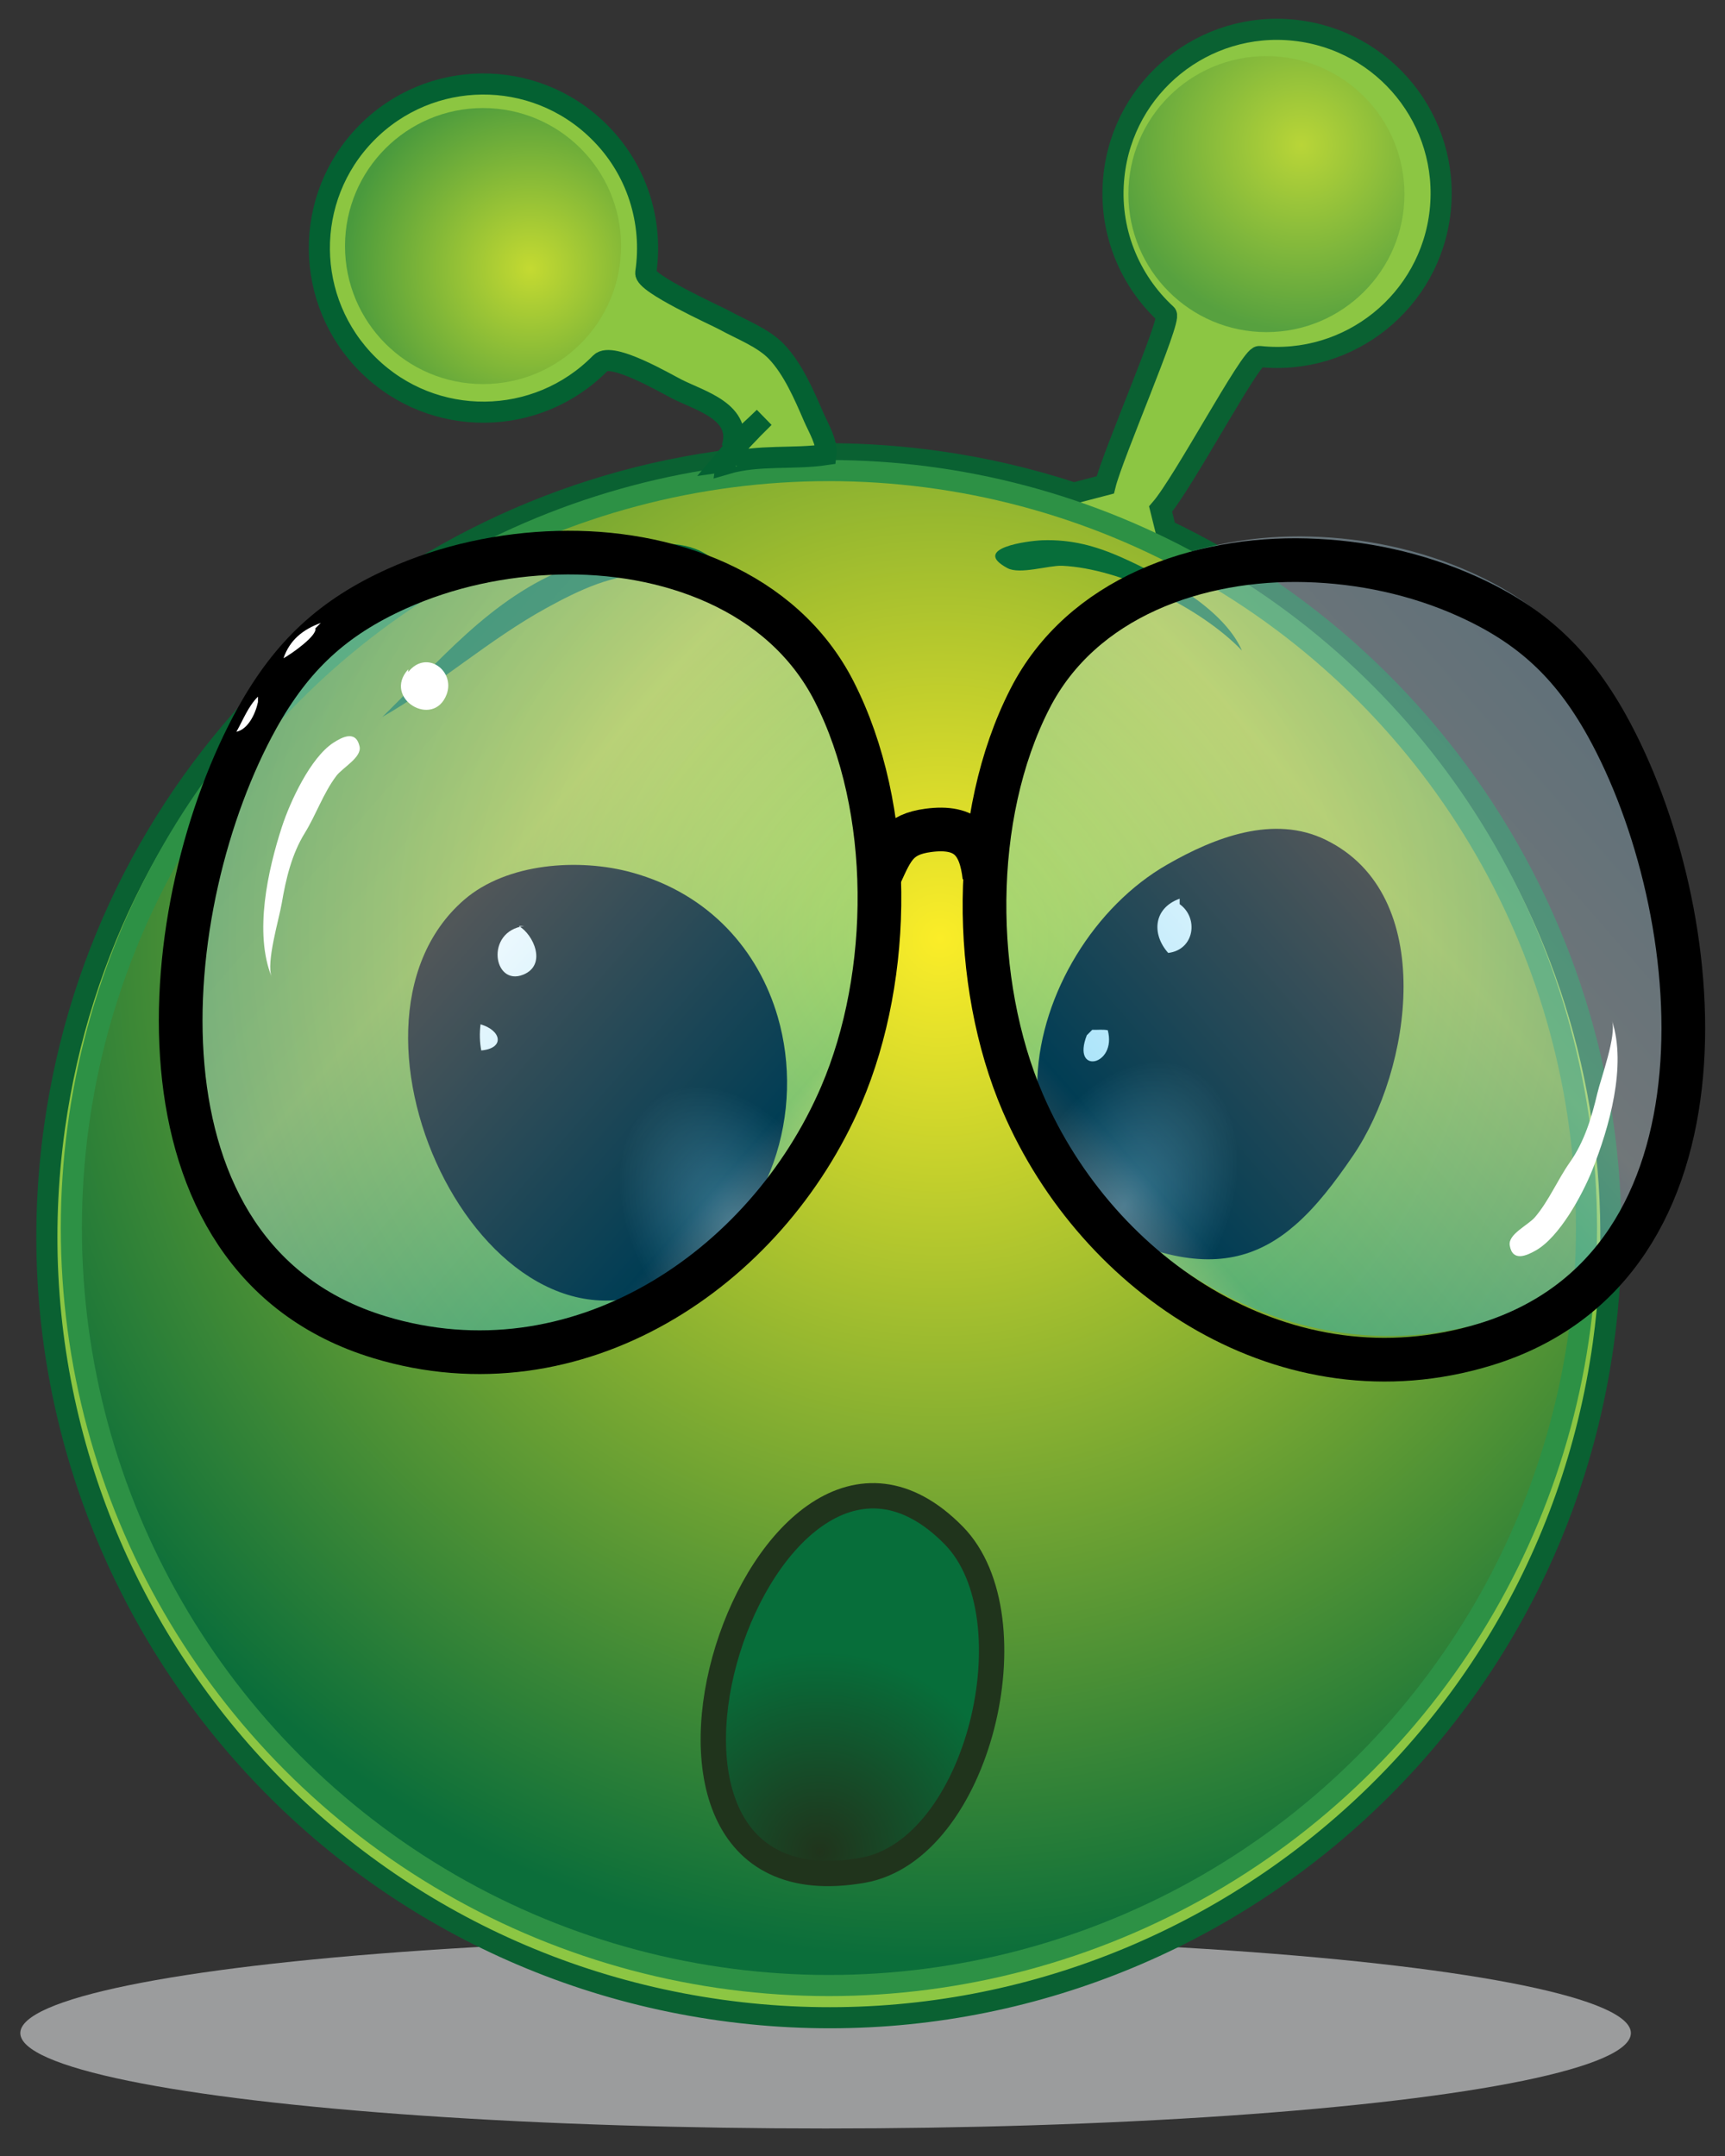 <?xml version="1.0" encoding="utf-8"?>
<!-- Generator: Adobe Illustrator 12.0.0, SVG Export Plug-In . SVG Version: 6.00 Build 51448)  -->
<!DOCTYPE svg PUBLIC "-//W3C//DTD SVG 1.1//EN" "http://www.w3.org/Graphics/SVG/1.1/DTD/svg11.dtd" >
<svg  version="1.1" id="Layer_1" xmlns="http://www.w3.org/2000/svg" xmlns:xlink="http://www.w3.org/1999/xlink" width="39.479" height="49.349"
	 viewBox="0 0 39.479 49.349" overflow="visible" enable-background="new 0 0 39.479 49.349" xml:space="preserve">
<rect x="0" y="0" width="39.479" height="49.349" fill="#333333" stroke="none"/>
<g>
	<ellipse opacity="0.75" fill="#BDBEC0" enable-background="new    " cx="18.895" cy="46.535" rx="18.43" ry="2.184"/>
	<path fill="#8CC643" stroke="#0A6132" stroke-width="0.483" d="M36.693,30.762c1.107-7.923-3.154-15.359-10.012-18.631
		l-0.119-0.479c0.527-0.605,2.064-3.514,2.262-3.492c2.063,0.221,3.914-1.27,4.137-3.332c0.221-2.063-1.271-3.914-3.334-4.135
		c-2.063-0.223-3.914,1.271-4.133,3.332c-0.133,1.232,0.35,2.393,1.197,3.17c0.125,0.115-1.225,3.211-1.396,3.904l-0.719,0.188
		c-1.002-0.33-2.049-0.576-3.131-0.727c-0.801-0.111-1.594-0.168-2.381-0.174l-0.486-0.326c-0.609-0.123-1.166-0.107-1.691-0.008
		c0.016,0.033,0.033,0.068,0.047,0.096l-0.154,0.373c-7.852,0.961-14.387,7.086-15.533,15.29C-0.121,35.6,6.705,44.643,16.494,46.01
		S35.326,40.553,36.693,30.762z"/>
	
		<radialGradient id="XMLID_9_" cx="-172.759" cy="-822.231" r="23.359" gradientTransform="matrix(0.959 -0.282 -0.282 -0.959 -44.683 -815.764)" gradientUnits="userSpaceOnUse">
		<stop  offset="0" style="stop-color:#FBED28"/>
		<stop  offset="1" style="stop-color:#0B6E3A"/>
	</radialGradient>
	<circle fill="url(#XMLID_9_)" stroke="#2D9145" stroke-width="0.483" cx="18.971" cy="28.109" r="17.338"/>
	
		<radialGradient id="XMLID_10_" cx="-35.245" cy="-740.703" r="4.254" gradientTransform="matrix(0.994 0.107 0.107 -0.994 144.069 -729.168)" gradientUnits="userSpaceOnUse">
		<stop  offset="0" style="stop-color:#FBED28"/>
		<stop  offset="1" style="stop-color:#0B6E3A"/>
	</radialGradient>
	<circle opacity="0.41" fill="url(#XMLID_10_)" enable-background="new    " cx="28.984" cy="4.443" r="3.159"/>
	
		<radialGradient id="XMLID_11_" cx="123.483" cy="-331.853" r="2.346" gradientTransform="matrix(0.899 0.438 0.649 -1.333 130.089 -468.847)" gradientUnits="userSpaceOnUse">
		<stop  offset="0" style="stop-color:#57595B"/>
		<stop  offset="1" style="stop-color:#020202"/>
	</radialGradient>
	<path fill="url(#XMLID_11_)" d="M29.645,28.037c0.473-0.411,0.896-0.962,1.322-1.587c1.338-1.959,1.951-5.968-0.625-7.226
		c-1.191-0.584-2.545-0.057-3.625,0.563c-1.67,0.953-2.893,2.96-2.975,4.878c-0.078,1.869,1.043,3.515,2.867,4.009
		C27.93,29.031,28.857,28.725,29.645,28.037z"/>
	
		<radialGradient id="XMLID_12_" cx="-181.293" cy="-841.523" r="4.594" gradientTransform="matrix(0.959 -0.282 -0.282 -0.959 -44.683 -815.764)" gradientUnits="userSpaceOnUse">
		<stop  offset="0" style="stop-color:#20341C"/>
		<stop  offset="1" style="stop-color:#076E3A"/>
	</radialGradient>
	<path fill="url(#XMLID_12_)" stroke="#20341C" stroke-width="0.58" d="M19.744,42.809c-6.674,1.172-2.258-12.092,2.084-7.664
		C23.666,37.018,22.398,42.344,19.744,42.809z"/>
	
		<radialGradient id="XMLID_13_" cx="37.714" cy="-389.435" r="2.327" gradientTransform="matrix(0.867 -0.498 -0.739 -1.286 -303.665 -453.952)" gradientUnits="userSpaceOnUse">
		<stop  offset="0" style="stop-color:#57595B"/>
		<stop  offset="1" style="stop-color:#020202"/>
	</radialGradient>
	<path fill="url(#XMLID_13_)" d="M17.799,23.272c-0.439-1.509-1.555-2.808-3.332-3.3c-1.211-0.336-2.869-0.223-3.846,0.625
		c-3.412,2.962,0.602,11.229,4.885,8.697C17.676,28.013,18.428,25.427,17.799,23.272z"/>
	<path fill="#8CC641" stroke="#046132" stroke-width="0.483" d="M14.779,6.242C14.951,5.092,14.59,3.875,13.695,3
		c-1.48-1.455-3.857-1.434-5.311,0.048c-1.453,1.479-1.43,3.856,0.049,5.31c1.48,1.455,3.857,1.432,5.311-0.049
		c0.254-0.26,1.486,0.463,1.74,0.592c0.547,0.279,1.531,0.527,1.266,1.359c0.236-0.242,0.498-0.471,0.74-0.707
		c-0.359,0.35-0.658,0.674-0.949,1.021c0.045-0.006,0.105-0.021,0.146-0.039c-0.027,0.029-0.057,0.039-0.063,0.08
		c0.729-0.215,1.543-0.098,2.279-0.209c0.035-0.277-0.176-0.619-0.283-0.867c-0.215-0.498-0.471-1.094-0.85-1.492
		c-0.305-0.318-0.807-0.506-1.193-0.719C16.391,7.225,14.742,6.488,14.779,6.242z"/>
	
		<radialGradient id="XMLID_14_" cx="204.291" cy="558.763" r="4.255" gradientTransform="matrix(0.262 0.965 0.965 -0.262 -580.593 -44.595)" gradientUnits="userSpaceOnUse">
		<stop  offset="0" style="stop-color:#FCEE23"/>
		<stop  offset="1" style="stop-color:#076E3A"/>
	</radialGradient>
	<circle opacity="0.5" fill="url(#XMLID_14_)" enable-background="new    " cx="11.055" cy="5.632" r="3.159"/>
	<path fill="#076E3A" d="M8.662,16.496c1.371-1.322,2.559-2.82,4.381-3.514c1.117-0.426,3.02-1.109,3.67,0.369
		c-0.49,0.305-1.268-0.154-1.801-0.191c-0.836-0.057-1.684,0.361-2.398,0.752c-1.313,0.719-2.479,1.766-3.768,2.5"/>
	<path fill="#076E3A" d="M28.424,14.891c-0.43-0.977-1.826-1.715-2.738-2.125c-0.611-0.273-1.168-0.422-1.83-0.4
		c-0.326,0.012-1.646,0.182-0.801,0.637c0.283,0.154,0.949-0.066,1.254-0.053C25.656,13.012,27.492,13.92,28.424,14.891z"/>
	<path fill="#FFFFFF" d="M11.998,21.195c-0.904,0.119-0.711,1.389-0.025,1.115c0.551-0.221,0.24-0.92-0.1-1.115"/>
	<path fill="#FFFFFF" d="M26.998,20.57c-0.602,0.217-0.645,0.811-0.262,1.242c0.602-0.072,0.703-0.801,0.262-1.117"/>
	<path fill="#FFFFFF" d="M24.873,23.696c-0.359,0.92,0.695,0.697,0.48-0.115c-0.123-0.023-0.23-0.004-0.355-0.01"/>
	<path fill="#FFFFFF" d="M10.998,23.446c-0.025,0.201-0.021,0.4,0.016,0.598C11.559,23.995,11.479,23.585,10.998,23.446"/>
	<g>
		<g opacity="0.35">
			<linearGradient id="XMLID_15_" gradientUnits="userSpaceOnUse" x1="4.83" y1="15.062" x2="19.643" y2="28">
				<stop  offset="0.017" style="stop-color:#AAE0FA"/>
				<stop  offset="0.416" style="stop-color:#E4F5FD"/>
				<stop  offset="0.848" style="stop-color:#00ADEF"/>
				<stop  offset="0.955" style="stop-color:#AAE0FA"/>
			</linearGradient>
			<path fill="url(#XMLID_15_)" d="M19.285,24.722c1.178-2.749,1.205-6.558-0.164-9.241c-1.186-2.324-3.857-3.242-6.33-3.172
				c-1.262,0.035-2.529,0.305-3.68,0.824c-1.453,0.656-2.393,1.521-3.193,2.955C3.58,20.295,2.775,28.461,8.715,30.264
				C13.225,31.633,17.564,28.73,19.285,24.722z"/>
		</g>
		<g>
			<path fill="none" stroke="#000000" d="M19.254,25.065c1.178-2.749,1.205-6.558-0.164-9.241c-1.186-2.324-3.857-3.242-6.33-3.172
				c-1.262,0.035-2.529,0.305-3.68,0.824c-1.453,0.656-2.393,1.521-3.193,2.955c-2.338,4.207-3.143,12.373,2.797,14.176
				C13.193,31.977,17.533,29.074,19.254,25.065z"/>
			<path fill="none" stroke="#000000" d="M20.154,20.008c0.27-0.59,0.398-0.91,1.094-1.002c0.873-0.115,1.191,0.27,1.281,1.064"/>
		</g>
		<path fill="#FFFFFF" d="M7.342,14.258c-0.416,0.152-0.713,0.396-0.854,0.809c0.211-0.117,0.777-0.525,0.729-0.684"/>
		<path fill="#FFFFFF" d="M5.904,15.945c-0.229,0.229-0.344,0.543-0.494,0.805c0.264-0.057,0.434-0.402,0.494-0.68"/>
		<path fill="#FFFFFF" d="M9.342,15.32c-0.596,0.664,0.576,1.369,0.879,0.576c0.205-0.541-0.461-1.041-0.879-0.514"/>
		<path fill="#FFFFFF" d="M6.453,18.922c-0.322,0.99-0.645,2.43-0.234,3.443c-0.135-0.33,0.168-1.326,0.229-1.689
			c0.096-0.561,0.227-1.123,0.529-1.611c0.256-0.416,0.422-0.908,0.717-1.301c0.145-0.195,0.592-0.428,0.535-0.68
			c-0.086-0.381-0.402-0.211-0.604-0.08C7.105,17.346,6.643,18.342,6.453,18.922z"/>
		<g opacity="0.35">
			
				<linearGradient id="XMLID_16_" gradientUnits="userSpaceOnUse" x1="-177.558" y1="15.035" x2="-162.744" y2="27.973" gradientTransform="matrix(-1 0 0 1 -139.601 0)">
				<stop  offset="0.017" style="stop-color:#AAE0FA"/>
				<stop  offset="0.416" style="stop-color:#E4F5FD"/>
				<stop  offset="0.848" style="stop-color:#00ADEF"/>
				<stop  offset="0.955" style="stop-color:#AAE0FA"/>
			</linearGradient>
			<path fill="url(#XMLID_16_)" d="M23.5,24.692c-1.178-2.747-1.205-6.556,0.164-9.241c1.186-2.324,3.857-3.24,6.33-3.17
				c1.262,0.035,2.529,0.305,3.68,0.822c1.453,0.656,2.393,1.523,3.193,2.957c2.34,4.207,3.145,12.371-2.797,14.176
				C29.561,31.605,25.221,28.703,23.5,24.692z"/>
		</g>
		<g>
			<path fill="none" stroke="#000000" d="M23.406,25.237c-1.178-2.749-1.207-6.558,0.164-9.241c1.186-2.324,3.855-3.242,6.33-3.172
				c1.26,0.035,2.527,0.305,3.678,0.824c1.455,0.656,2.395,1.521,3.195,2.955c2.338,4.207,3.143,12.373-2.797,14.176
				C29.467,32.148,25.127,29.246,23.406,25.237z"/>
		</g>
		<path fill="#FFFFFF" d="M36.441,26.782c0.385-0.967,0.795-2.385,0.451-3.422c0.111,0.338-0.252,1.314-0.336,1.67
			c-0.131,0.555-0.297,1.107-0.629,1.576c-0.281,0.4-0.479,0.881-0.797,1.254c-0.158,0.185-0.617,0.388-0.578,0.644
			c0.063,0.387,0.389,0.236,0.598,0.117C35.691,28.314,36.215,27.349,36.441,26.782z"/>
	</g>
</g>
</svg>
